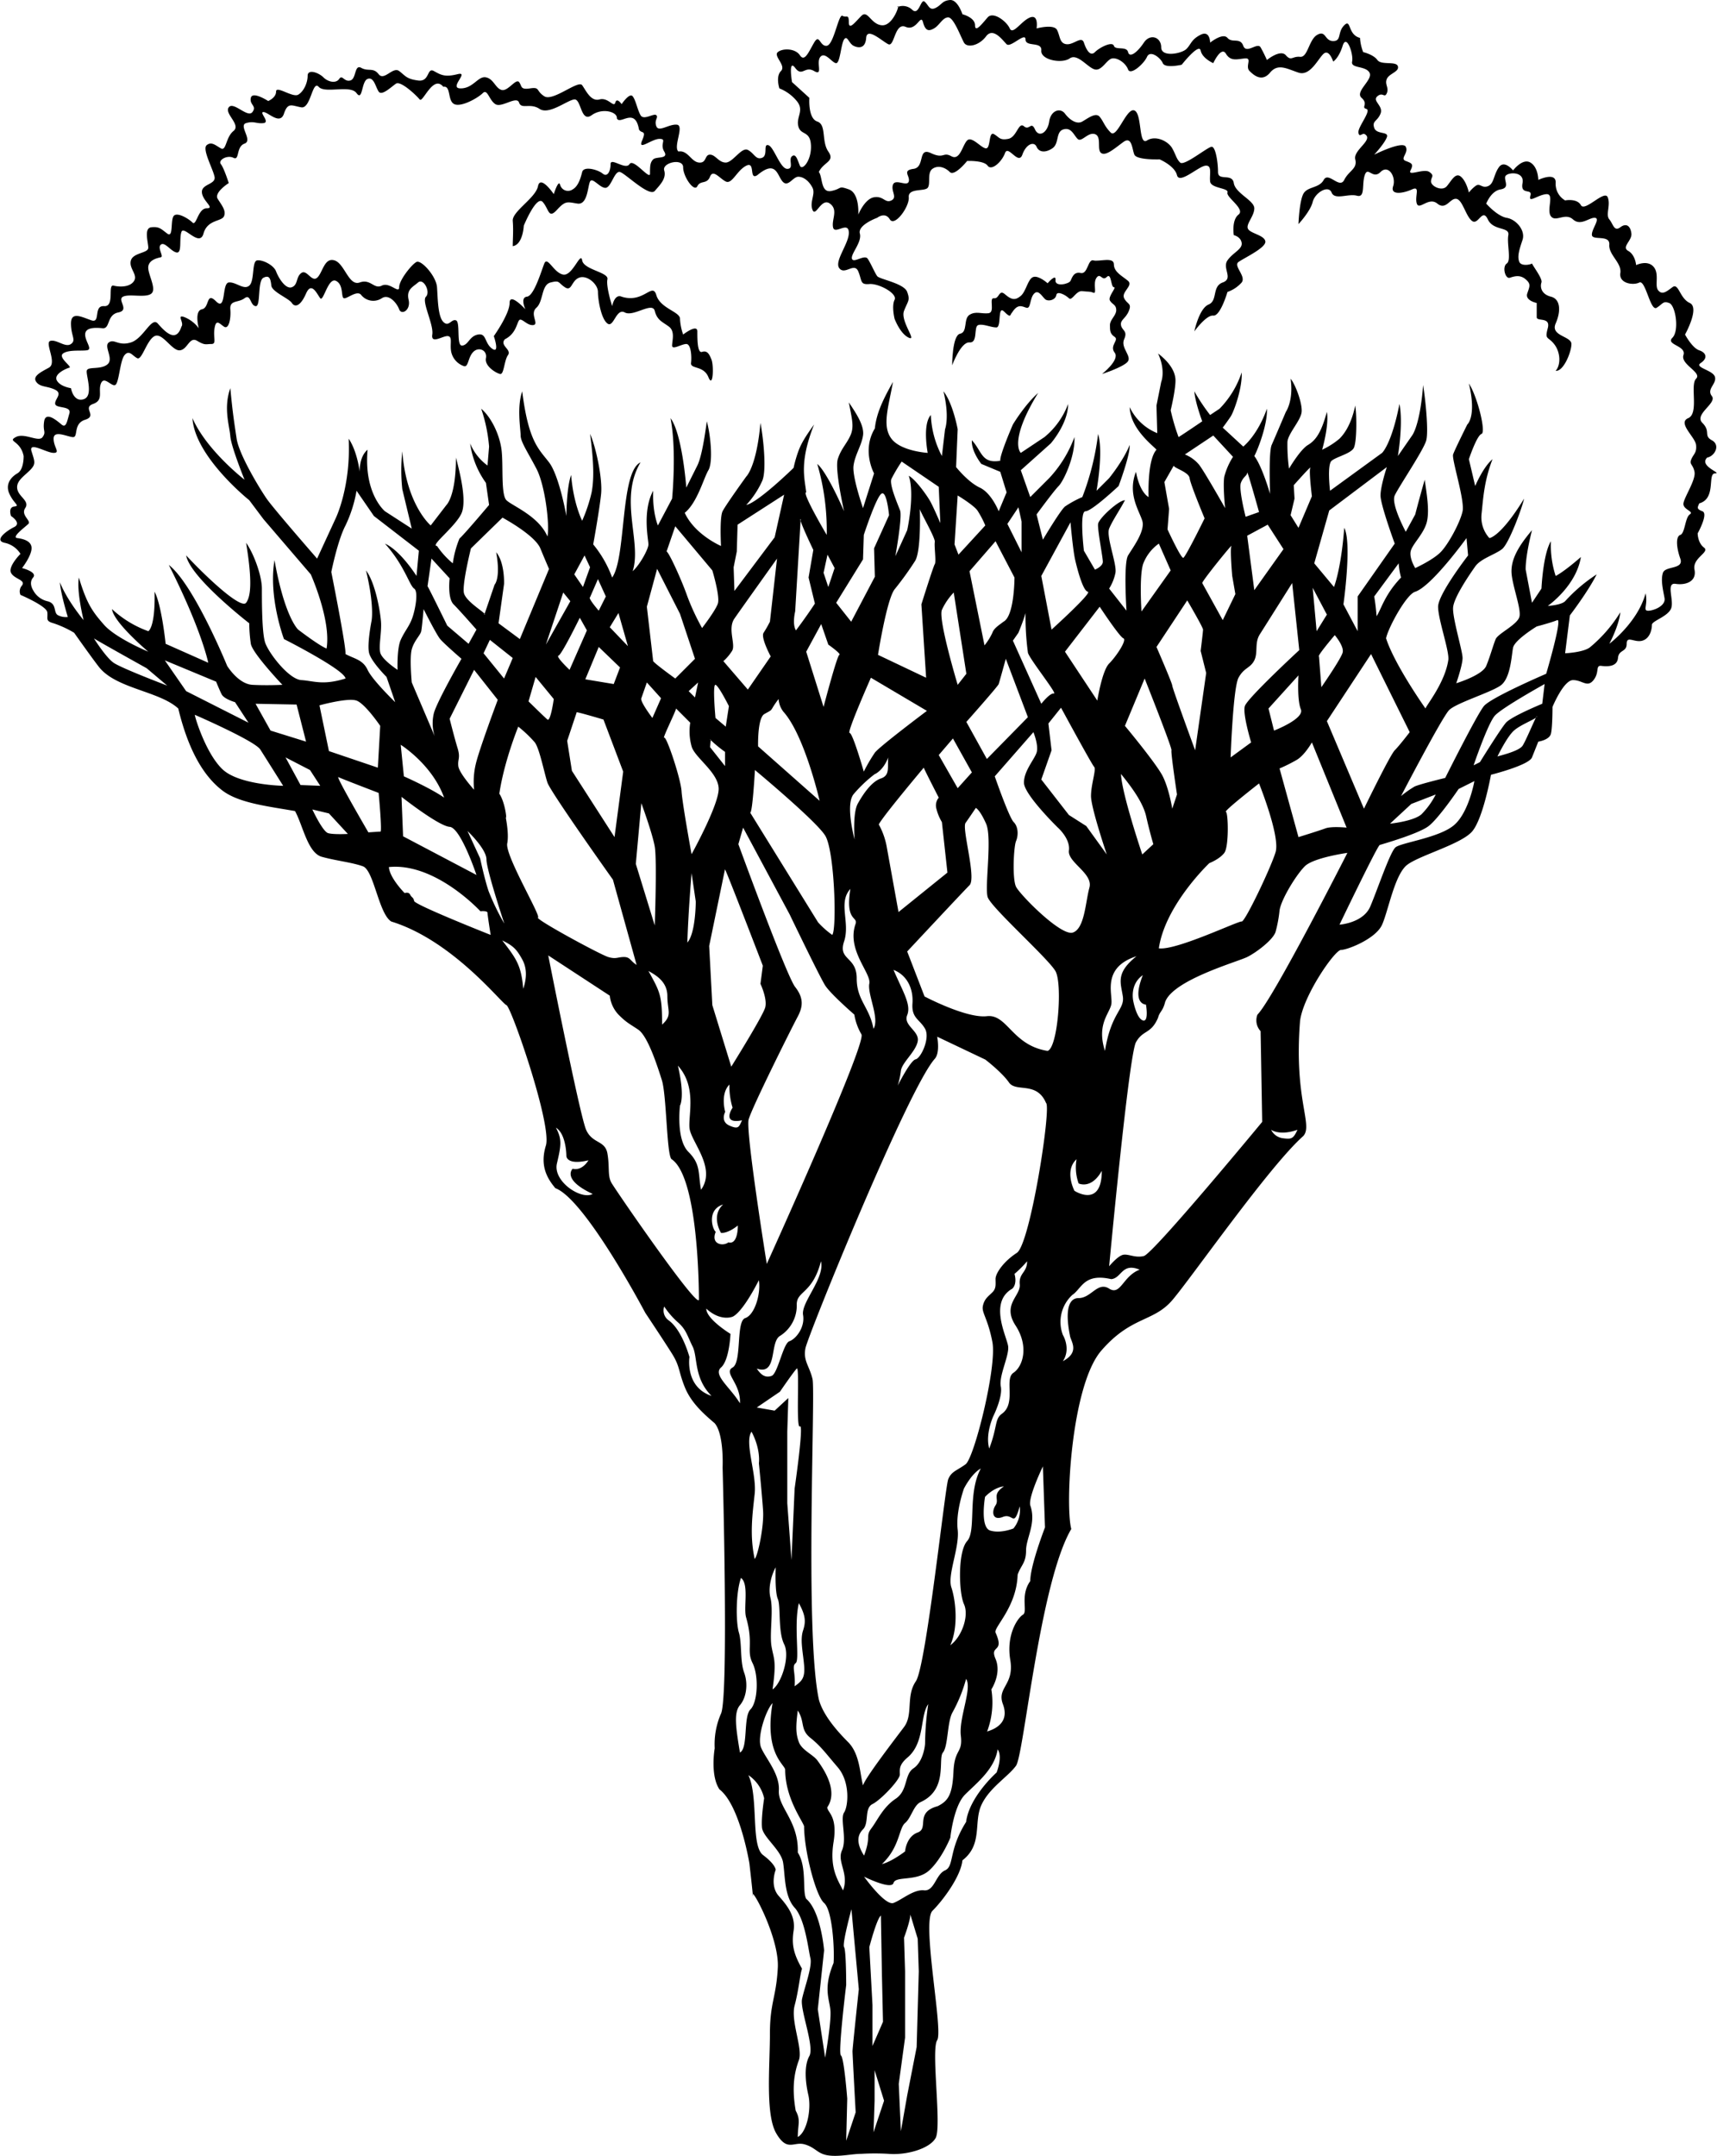 <?xml version="1.0"?>
<svg xmlns="http://www.w3.org/2000/svg" id="Layer_1" data-name="Layer 1" viewBox="0 0 543.88 683.15" width="544" height="683"><path d="M311,79.5c-.2.2-.12.2.13.14C311.15,79.46,311.11,79.39,311,79.5Z" transform="translate(-26.63 -77.49)"/><path d="M265,678c.13.76.12.49.05-.35C265,677.67,265,677.77,265,678Z" transform="translate(-26.63 -77.49)"/><path d="M567.5,222.5c2.5-.5,4.25-4,1.5-5.5s-.25-2.75-3-5.5,4.75-6.25,3-8.5,1.5-3.75,1-6-6.75-3-4.5-4.5,1.75-3.25-.5-4-4.5-5-4.5-5,4.75-8.5,1.5-10-3.5-6.5-5.5-5-3.25,2.5-4.5,1,.5-5.25-1.5-7.5-5.5-.5-5.5-.5-.25-3.25-2.5-4.5,1.25-3.25,1-5.5-1.5-3.5-3.5-2-2.25-1-3.5-2.5.5-4.5-.5-7-7.25,4.75-8.5,2.5-5-1.5-5-1.5a6.05,6.05,0,0,1-3-5.5c.25-3.75-5.5-1-5.5-1s0-4-2.5-5.5-5.5,2.5-5.5,2.5-2.75-3.5-4.5-1-1.5,5.25-3.5,6-2.5-1.25-4,0a11.13,11.13,0,0,0-2,2s-.75-3.5-2.5-5-3,1.25-4.5,3-5,0-5-1.5,1.25-1.75-.5-3-7,1.5-6-.5.5-2.25-1.5-3,1-2.5,0-4.5-10,2.5-10,2.5,3.25-3.5,4-5.5-3.25-.75-4-3,1-2,2-4.5-2.75-4-1-5.5,2.25.75,3-1-.75-2.75,0-4.5,4-2.25,3.5-4-5.25-.25-6.5-2-4.5-2.5-4.5-2.5a14.78,14.78,0,0,1-1-4.5c-4-1-2.75-6.25-5-4s-.75,5-3.5,5-2.25-3.5-5-2-3,7.25-5.5,7S435.75,97,434,95s-6,1.5-6,1.5-1-2.25-2-4-4.5,2.25-5.5-.5-3.5-.75-5-2.5S410,91,410,91s0-4-3-2.5-3,3-4.5,4.5-8,2.75-8-.5S391,88,389,91s-4.5,5-5,3-4-.5-4.5-2-4.5.5-6,2-2.75-.75-3.5-3-3.25.75-5.5.5-2-2.5-3-4.5-6.5-.5-6.5-.5.75-4.5-2-3.5-5.5,5.75-6.5,3.5-5.25-5.5-7-3.5-4,5-4,2.5-4-3.5-4-3.5-1.5-4.75-4-4.5S325,79,323,80s-2.25-1-3.5-2-1.75,4.75-4,2.5a4.31,4.31,0,0,0-4.37-.86c-.08,1-2.15,6.07-5.13,5.86-3.5-.25-4.5-5-6.5-3s-4,4.75-4,2-.75-1.25-2-2-2.75,9.25-5,9.5-2.25-4-4-1-3,6.25-4.5,4-5.5-2.25-7-1,2.75,4.25,1,6-.5,5.5-.5,5.5a13.57,13.57,0,0,1,5.5,4c2.5,3-.25,5,.5,8s3.75,1.25,4,6-2.75,8.25-3.5,6.5-1.25-4-2.5-3,.75,4-1.5,4-4.25-7-6-7.5,0,3.25-2,4-2.5-1.5-4.5-2.5-4.75,4-7,4-3.25-2.5-5-2.5-1,2.75-3.5,2.5-3.5-4-6.5-3.5c-1.75-1.5,2-8.25-.5-8.5s-5.75,2.5-6.5.5.75-2.75,0-3.5-4,1.75-5,0-1.5-4.75-2.5-6-3.5,2.5-3.5,2.5-1.5-2.25-2-.5-2.25-1.75-5-1-4.25-2.75-5.5-4.5-9.25,5.25-12,3.5-1.25-3-4.5-2.5-2.5-.75-3.5-2-3.5,3-5.5,2.5-2.5-3.5-5-4-4,3.5-8,3.5,3-5.5-1-4.5-5.25.25-7.5-1-1.25,3.5-5,3-4-1.5-6-3-4.75,3.25-6.5,1-3.25-.75-5.5-2-1.5,3.5-3.5,4-2.5-2-3.5-.5-3.5,1-5-.5-5-2.75-5-.5-1.25,5-3,6-7-3-7-1-2.5,3-2.5,3-5-3.25-5.5-1,2,2.5.5,4.5-6-3.5-7.5-1.5,4,5.5,1.5,7.5-2.25,6.5-4,5.5-3-2.25-4.5-1,2,7.5,2.5,10-4.25,2.25-4,5,4.25,5,1.5,5-3.25,5.75-4.5,4.5-5-3.5-6-2,0,7-2,5.5-2.5-2.25-5-2-1,4.75-1,6.5-4.75,1.5-5.5,4,2.25,4.5,1,6.5-4.5,2-6.5,1.5.5,6.75-3,6.5-1,5.5-4,4.5-6.5-3-6.5,1,1.75,5.25,0,6.5-4.5-1.5-6.5-1,2.25,7-.5,8.5-5.25,2.75-4,4.5,3.5,1.25,6,2.5-.25,3,0,4.5,5.25.5,4.5,3-1,4.75-2.5,3.5-5-4.25-5.5-1,.75,3.25-.5,5-5.75-1.5-8.5,0,1.5,1,2.5,6c0,1.5-.25,4.5-2,5.5s-4,3.25-2.5,6.5,3.5,3.75,1.5,4-1,3-1,3,3.5,2.25,1,3.5-6.5,4.25-3,5a7.81,7.81,0,0,1,5,3.5s-4,4-3,6,4.75,2.25,3.5,4a2.79,2.79,0,0,0-.5,3s8.25,3.5,8.5,5.5-.75,2.75,2,3.5a33.2,33.2,0,0,1,6.5,3s6,8.5,8,11c5.5,6.75,19,7.5,25,13,3.5,14.5,8.75,22,14,26s14.5,5,23,6.5c2.5,4.5,4,13.25,8.5,14.5s9.5,1.75,13,3,5,15,9,17.5c19.5,6,35,26,36.5,26.5s14.5,38,12.5,44.5.5,10.5,3,13.5c9.5,3.5,28.5,39.5,28.5,39.5s6,9,8.5,13,2,5.5,4,10.5,6,8.5,9.5,11.5c3,3.5,2.5,14,2.5,14s2,72.5-.5,78a24.25,24.25,0,0,0-2,11s-1.5,8.5,1.5,13c6.5,5,9.5,23.5,9.5,23.5s.83,7.22,1.05,9.65c.78-.14,8.41,14.58,7.95,23.35-.5,9.5-2.5,11-2.5,21s-1.5,25.5,2,31.5,5.5,2.5,9,3.5,4,3,7.5,3.5,7.5-.5,10.5-.5a72.82,72.82,0,0,1,8.5,0c5.5.5,13-1.5,15-5s-1.5-28,.5-31-5-37.5-1.5-41,9-11,9.5-16c6.5-5,3.5-12,6-17.5s8.5-9,11-12.5,7.5-58,17.5-75c-2-7.5,0-45.5,9.5-56.5s16.5-9,22.5-16,30.75-42.5,41.5-52c3.25-3.5-3-11.5-1-36.5,1-8,11-22.5,13-22.5s11-3.5,13-8,4-16,8-19,17-6.5,20.5-10.5,6-18,6-18,12-3,13-5.5l2-5s3.5-.5,4-2.5.5-8.5.5-8.5S522,293,525,293s4.5,2.5,6.5,0,.5-4.75,2.5-4.5,5,.25,5.25-2.5,2.75-1.75,2.75-4.5,2.5-.25,5-1,3-3.75,3-5,4.75-2.5,6-5-1.75-8.5,1.5-8,6.75-.75,6-4.5,5-5.5,3-7-2-4.5-2-4.5,3.5-6.25,1.5-7-1.5-1.25-1-2.5c5.5-1.5,2.5-9.5,5-9.5S564.75,225.25,567.5,222.5Zm-505,65c-2.42-1.7-6-7.36-6.23-7.72,0,0-.05,0,0,0l0,0c.82.61,16.73,9.47,16.73,9.47l6.5,5.5S65,289.25,62.5,287.5Zm16.25-.75L95,293.5s1,2.5,1.75,4S101,300,101,300l4.25,6.5-19.75-10ZM97,321.25c-5.25-5-8.75-16.5-8.75-17.25,0,0,19,8.25,20.75,11s7.25,11.5,7.25,11.5S102.25,326.25,97,321.25Zm10.5-20.75,13,.25,3,11.75L112.25,309Zm9.5,17,7.75,4,3.25,5-6.25-.25Zm14.5-58.75s2-10,4.5-14.75a41.81,41.81,0,0,0,3.5-11l5.5,8,14.25,11-.75,8s-5-8-10-10.25c6.25,7,7.75,13.25,9.25,14.25s.25,7.25-.75,9.75-2.25,3.75-3.5,6.5-1,9.5-1,9.5-5-3.25-5.5-5.5.5-6.5.25-9.75-1.75-12.25-4.75-16.25c2.75,11.5,1.75,16,1.75,16s-1.5,7.5-.75,10.25S149,292,149,292l2.75,8s-7.25-7-8.75-10.25-4.25-3.5-7-5C136.25,282.5,131.5,258.75,131.5,258.75ZM170.25,269c2,2,7.25,8,7.25,8l-2.5,4.5-6.75-5.75S162.5,264,162,263.25l1.25-8.75,5.75,6.25S168.25,267,170.25,269Zm47.5,36.5L224,322l-2.75,20.75-13.5-21-1.5-9.5,3-9C208.5,302.75,217.75,305.5,217.75,305.5ZM223,289l-2,5.25-9-1.5,4.25-10.25Zm-3.25-12.75,2.75-4.5,3,10.5Zm-3.5-5.25s-3.5-4-2.75-4.25L216,261l2.5,5.5Zm-5-7.5-2.75-4,3.25-6,1.75,3.75Zm-1,9.75,2.25,4-5.5,12.5s-4.5-4.25-3.5-4.5S210.25,273.25,210.25,273.25Zm-10.75,8.5,5.5-16.5,2.25,2.75ZM202,299s-1,7.25-2,6.5c-.63-.47-6-5.75-6-5.75l2.25-7.75Zm-10.75-19-6.75-5,1.75-12.5s.25-6.75-2.5-10c1.5,8.25-.5,10.25-.5,10.25L180.09,272c.14.17.14.27-.09.27l.09-.27c-.75-.94-6.17-4.19-6.59-6.73-.5-3,2.25-14,2.25-14l10-9.75s10.25,5.5,12,9.75,2.75,6.5,2.75,6.5ZM169,339.5c3.5.25,8.5,15.25,8.5,15.25L154.25,342.5l-.5-12.5S165.5,339.25,169,339.5Zm-15.5-26s10,6.25,13.75,16.75c-4.25-3-12.75-6.75-12.75-6.75Zm21.17,27.33s6,5.67,6,9,5.66,20.34,5.66,20.34a76.17,76.17,0,0,1-5-10.34c-1.33-4-2.66-10.33-2.66-10.33Zm2.58-21.08a24.63,24.63,0,0,0-.5,8s-4.75-5.25-5-7.5.75-2.5-.25-5.75-2.5-9.25-2.5-9.25l7.75-15.5,7.5,9.5S178.25,315.25,177.25,319.75Zm2.5-35.25,2-4.25L189,286l-2.75,6.5ZM166,280c1.25,1.5,6.75,6.25,6.75,6.25S165,299.75,164,303.5a13.54,13.54,0,0,0,.25,7.25l-7.25-17s-.75-7.75,0-10.5,2.75-4.5,3-5.75.75-7,.75-7S164.75,278.5,166,280Zm-26.5,19.5c2.75,1,7.5,8,7.5,8l-.75,13.25-15.5-5.25-3-14.5S136.75,298.5,139.5,299.5Zm-9,42c-1.75-.5-5-7.5-5-7.5l5.25,1.25,6,6.5S132.25,342,130.5,341.5ZM147,341l-3.75.25s-10.5-18-9.5-17.5,12.75,5,12.75,5S147.75,342,147,341Zm10.75,22c-.25-1.25-.75-1-1.25-2s-1.75-.5-1.75-.5-4.75-4.75-5-8.25c14.75-1.5,29,14,29,14s2.25-.25,2.25.5,1,7,1,7S158,364.25,157.75,363Zm34.58,27.83c-.66-7.33-2-9.33-6.66-15.33,3.66,1.75,4.66,3,6.33,6S193.33,387.83,192.33,390.83ZM197,368.25c1-.5-10.5-19.75-9.75-23.5s-1-10.5-.5-8.5,0-4.25-2-7.25c1.5-10.25,6-21.25,6-21.25a39.68,39.68,0,0,1,5.25,5c1.5,2,3,9.75,4,12.75s20.75,30.75,20.75,30.75l7.5,27c-2-1.25-2-2.5-4-2.5s-2.5.75-5,0S196,368.75,197,368.25Zm62.25-94.75c2.25-3.25,13.5-19,13.5-19l-2.25,20a38.81,38.81,0,0,1-2,3.5c-1,1.5,2.25,7.5,2.25,7.5L263.5,296l-7.75-9a15,15,0,0,0,2.75-3.25C259.75,281.75,257,276.75,259.25,273.5Zm21-31.5,0,.6c.62,2.13,4,9.15,4,9.15l-1.5,8.75,2,8.25s-2.25,3.5-6,8.5c-1.25-2-.25-6-.25-6l1.71-28.65C280.09,242.15,280.08,241.91,280.25,242ZM289,281.75s4.25,3,3.5,3.25-5,16.5-5,16.5L282,284l4.75-8.75ZM287.5,259l1.25-5.75L291,257.5l-2,6Zm133.75-17.75s-2.25-8.75-1.5-10.75,2-2.25,2-3.25,3.75,12.5,3.75,12.5Zm7,2.5,5,7.75-9.25,13-2.25-17.25Zm-4.25,43c1.25-2.5,0-5.5,1.75-8.25S436,262.25,436,262.25l2.25,21.25s-16.5,15.25-17.25,17.75,2,11.5,2,11.5l-6.5,4.75s.75-22,2.5-25.25S422.75,289.25,424,286.75Zm12.5-55.5s5.75-6.5,5.25-5.5.5,9,.5,9l-4.25,10-2.5-4,1.25-5.25Zm32,18.5L456.75,266.5v11l-4.5-8.5s2.75-19.5.25-24.25c-1,13.25-3.25,18.75-3.25,18.75L443,256l4.75-16.75L466,225.5s-2,6-2,9S468.5,249.75,468.5,249.75Zm17,36.75c-1,7.25-7,14.5-7.25,15.5,0,0-9.75-13.75-12.5-22.25.75-3.5,6.5-14,9.25-14.75,5.25-1.75,16.25-17,16.25-17l.5,5.5s-9.5,12.25-9.5,16.25S485.75,283.5,485.5,286.5Zm-26.75,47.25L447,306l14-21.25,12.25,24.75s-3.25,4.25-4.75,5.75S458.75,333.75,458.75,333.75Zm15-1.5,7.75-3a25,25,0,0,1-4.5,6.25c-2.5,2.25-10,3-10,3Zm-28.5-37-.75-9.75c-.75,0,5-6.75,5-6.75s3,3.5,2.5,5.5S445.25,295.25,445.25,295.25Zm17.5-22.5c-.25-3.5-.75-6.25-.75-6.25l7.75-10.5a23,23,0,0,0,.75,4.5C465.25,266,464.25,270.5,462.75,272.75Zm-15.75-.5-3.25,5.25-1.25-13.75Zm6.25,67.5s-4.75-.5-6.75.25-8.5,2.75-8.5,2.75L432,321a49.34,49.34,0,0,0,5.5-2.75c2.5-1.5,4.75-5.5,4.75-5.5Zm-44.5-49-3.5,24.5S398,295.5,398,294.75s-5-12.25-5-12.25l9.75-14.75s5,8.5,5,9.25-.75,6.75-.75,6.75Zm1,60.25s3.25-1.25,4.75-3.25,1.25-12.75.5-13,10.5-9,10.5-9,6.75,16.75,5.25,21.75S421,369.75,420,369.5s-20.75,9.25-26.25,8.5C395.75,364.25,409.75,351,409.75,351Zm20.5-42-1.75-7,9.5-10.5s-.5,7.75.75,10.75S430.25,309,430.25,309ZM414,274l-6.5-11.75c0-.75,9.75-12.75,9.25-11.75s.25,9.5.25,9.5l1,5.75Zm.5-45.5c-.5,2.75.25,10,.25,10s-6.5-11.5-8.25-13.75a11.29,11.29,0,0,0-4.5-3.25l9-6,6.25,6.75A21.93,21.93,0,0,0,414.5,228.5Zm-11,.5c.25,2,4.75,12.75,4.75,12.75s-6,12.25-6.75,12.5-5-9-5-9l.5-6.5-1.5-8.5,3-5.25C398.25,225.75,403.25,227,403.5,229Zm-6,29.25-9.25,13s-.75-11,.5-15a13.83,13.83,0,0,1,5-6.5Zm-8.25,34.25s8.75,22,8.5,22.75,1.75,14,1.75,14l-1.5,4.5s-1-6.25-3-10.25-12-16-12-16Zm.5,43.75c1,4.5,2.25,8.75,2.25,8.75l-3.5,3.25s-6.5-19.25-6.75-25.5C385,326.75,388.75,331.75,389.75,336.25Zm-7.42,56.92c.67,4.33-3.66,5-5.66,17.33-2.67-8.33,1.33-11.67,2-14.67s-3.34-11.66,8-15.33C380,385.83,381.67,388.83,382.33,393.17ZM347.75,338c-1.5-1.5-6-14.5-6-14.5l12.25-14s1.75,4.25,1,6.5-4,5.75-4,9.5,10.75,14.25,10.75,14.25,4,3.5,3.5,7.25,7.75,7.25,6.5,11.75-1.5,13-5.25,14.25-16.75-12-18-14.5-.75-12.75,0-14.5S349.25,339.5,347.75,338Zm-8.5-20-6.5-11.75s10-11.25,10.25-12,2.25-8,2.25-8l7,18.5Zm28.42,126.83a15.09,15.09,0,0,0,.66,7.67s4,2,7.34-4c0,12-8.67,6.33-8.67,6.33S363.67,448.5,367.67,444.83Zm3.08-105.58-5.5-3.5L356.5,324.5l3.25-9.25-1-8.5,4-5s9.75,18,10.5,18.75-1,5.5-1,9.25,5,18.5,5,18.5Zm17.92,47.25c-3.67,9.33,1,9.33,1,9.33s1,5.67-1,5-3-6-3-6S384.33,389.5,388.67,386.5ZM378,287.75c-2.25,2.25-3.75,11.75-3.75,11.75L364,284l11-14.25s6.25,9.5,7.5,10S380.25,285.5,378,287.75ZM359.75,277l-3.25-17,9.25-17s.75,8.75,1.5,12,2.5,9.75,4,10S359.75,277,359.75,277Zm.75,20.25c-1.25-.25-4,3.25-4,3.25l-9-20,1.75-2.5s1.75-4.25,2.25-6.25a86.88,86.88,0,0,0,.75,12.5C352.5,286,361.75,297.5,360.5,297.25ZM350.25,252.5l-4.5-9,3.5-5.25,1,4.5Zm-2.25,8s0,12.25-3.5,14c-1.25,1-3,2-3.5,3.5a18.88,18.88,0,0,1-2.5,4l-4.75-23.5L342,249Zm-17.75-7.25L329,250l1-15.5s5,3,6.25,4.75a30.13,30.13,0,0,1,2.5,4.75Zm2.5,37.75L330,294.5s-6.25-20.75-5-23.75a19.74,19.74,0,0,1,3.75-5.5Zm-4.25,20.5,6,10.75-4.5,5-6-10.5Zm-8.83,92c1.66,3-1.34,9.33-3,9.67S311,421.5,311,421.5a26.53,26.53,0,0,0,1-4.67c.33-2.66,4.67-6,5.33-9.33s-4.66-5-3.33-8.33-1.33-7.34-4.33-14.34c4.33,1.67,6.33,6,6,10.67S318,400.5,319.67,403.5Zm-8.42-37-3.75-20.75a23,23,0,0,0-2.5-7c1-2.25,14.25-18,14.25-18,.25.75,4.75,9.5,4.75,9.5a3.85,3.85,0,0,0-.75,3.5A15.5,15.5,0,0,0,325,338l1.75,16ZM281.33,605.17c.34,4-.66,5-3,6.66.34-4.33-1-6.33.34-7.33s-.67-12,1-19c2,3.67,2.33,5.67,1.33,8.67S281,601.17,281.33,605.17ZM272,524.5l-5.67-1,7.34-5s4.33-6.33,5.33-7.33-.33,19.33,1,18.33-1.67,19.67-1.67,19.67l-1,22.66-1.33-18V531.17l.33-10.67Zm-1,74.67c-.67-4,.67-11.34-.33-15.34s1-8.66,1.66-9.66c0,0-.33,7.66.67,10s0,10.33,2,14.33-1,12.67-3.67,14.33C272.67,603.5,271.67,603.17,271,599.17Zm-6.33-68c3,5.66,2.33,10,2.33,10s1,10,1.33,15-1.66,14.33-2.66,15.33c-1.67-7.67-.67-14.33,0-20.67S262.33,534.5,264.67,531.17Zm16.33-37c.67,4-2.33,7.66-4.33,8.33s-3.67,10.33-5.67,11-3.33-.33-4.67-2.33c6.67,2.33,4-8.34,7.34-10.34a11.34,11.34,0,0,0,5.33-10c0-4.33,5-3.33,7.67-13.66C288,482.5,280.33,490.17,281,494.17ZM269.5,478s-6.75-42-5.75-45.75,13.75-29.25,15.5-32.5,2-6-.75-9.5-18-45.25-18-45.25l1.5-5.25,14.75,27.5s9.5,19.75,11.25,22.5,9.25,9.25,9.25,9.25a18.09,18.09,0,0,0,2.25,6.25C301.25,408,269.5,478,269.5,478Zm-13.83-18.83c-4,3.66-.67,9-.67,9s2,.33,5.33-2.34c0,2.67-.66,6-3,5.34-1.66,1.33-5.66.66-4-3.34C252.33,467.17,250.33,460.83,255.67,459.17Zm2-25c-3-1.34-1.34-4.34-1.34-4.34s-1.66-5.66,1.34-8.66a22.8,22.8,0,0,0,1,7.33s-3.67,5.33,3,4C260.67,434.5,260.67,435.5,257.67,434.17Zm.58-18.67-6-19.5-1-18.75,5-24.25c0-.75,12,30.5,12,30.5l-.75,5.75s2.25,4.75,1.5,7.5S258.25,415.5,258.25,415.5Zm-16.92-.33c6,6.66,3.34,15.33,3.67,19.66s8.67,12.67,3.67,19.67c-1-5.33,0-8-4-12S242,427.83,242,427.83,243.67,425.17,241.33,415.17Zm3-39c.34-10.34,1.34-22,1.34-22l1.33,9S247,373.17,244.33,376.17Zm1.34-28s-2.92-15.92-3.17-19.92-4.75-17.5-5.5-17,3.75-8.5,3.75-9.25l4.5,4.5a17.57,17.57,0,0,0,.5,7.75c1.25,3.5,8.25,8,8.5,13S245.67,348.17,245.67,348.17Zm-9.34,54c0-9.34-.66-10.34-4.33-17,2.33,1.33,6,3.33,6,8S239.67,399.17,236.33,402.17Zm8.42-105.67,3-2.75-1,4.75Zm7,15.25,0,.27a39.59,39.59,0,0,0,4.53,3.73v4.5l-4.75-6,.22-2.23C251.61,311.85,251.59,311.75,251.75,311.75ZM264.25,335c.75,0,1.5-13.5,1.5-13.5S285,337.5,288,342.25s3.75,29.75,2.25,31.5a27.43,27.43,0,0,1-4.5-4ZM298,387.5c0-7-6-5.67-4-11.67s-2-12.33,2-16.66c-1.67,10.33,2.33,8.66,1.67,11-3,8.33,5,15.66,4.33,19s3.33,11,1.33,14.33C302,396.5,298,394.5,298,387.5Zm4.5-95.25,17.75,10.5s-15,11.25-16.5,13.25a51.91,51.91,0,0,0-3.5,6s-3.5-12.25-4.5-12.25S302.5,292.25,302.5,292.25Zm-4.17,39.92c-1.66,3-1,11.33-1,11.33s-3-11-.33-14.33a42.91,42.91,0,0,1,6.67-6.34s2.66-1,4.33-5.33c-.33,3,.67,5.67-2.33,6.67S300,329.17,298.33,332.17Zm22.92-95.92c-1-1.75-4.5-6.75-6.75-8,2,6-.5,17.25-.5,17.25l-3.75,8.25s2.25-12.5,1.5-14.5-3.5-8.25-2.75-10a52.94,52.94,0,0,1,3.25-5.5l11.75,8,.5,11.5S322.25,238,321.25,236.25Zm-11.25,28a101.39,101.39,0,0,0,6.5-9c2-3.25,1.5-16.5,1.5-16.5,0,.75,5,9.25,4.75,10.5s.5,6.25,0,7S318.5,269,318.5,269l1.5,23.25L304.75,285S307.5,267.5,310,264.25Zm-6.5-13,.25,9-7.5,14.25-4.75-6,8.5-13.75.25-7.75s3.75-11.5,5.5-13,2.5,6.75,2.5,6.75Zm-17.25,80L266.75,314s-.25-9,2-10.25,2-1,2.75-2.25a26.47,26.47,0,0,1,1.75-2.5,7.31,7.31,0,0,0,1.5,4C281.5,310.5,286.25,331.25,286.25,331.25ZM272,247.75l-12.75,17-.25-7.5,1-5,.25-8.5,14.75-9.5Zm-14.5,53.5-1,6.5L253.25,305s-1-10.75,0-10.5S257.5,301.25,257.5,301.25Zm-3.5-32.5c-.75,2.25-5,7.75-5,7.75a72.68,72.68,0,0,1-4.75-10.25c-1.75-5-5.75-13.75-6.5-14l2.75-8,11.75,14S254.75,266.5,254,268.75ZM242,272l4.75,14.25-6.25,6.25s-6.25-4.5-7-5.5l-2-17.25,3.25-12Zm-6,26.75L233.25,305s-4-5.25-3.5-6.25l1.75-5ZM229.75,332s3.5,9.5,4.25,13.75,0,25,0,25l-6-19.5ZM203,446.17c1.33-5.67,1.67-7.67-.33-11.34,3.33,2,3.33,9,3.33,9s0,3,7,1.34c-2.33,3.66-5,2.66-5,2.66s-3.67,3.34,6.33,8C210.67,457.83,201.67,451.83,203,446.17Zm17.25,6.08c-1.25-2.25-.5-5-1.25-9.25s-4.75-3-6.75-7.5-12-55.25-12-55.25L219.75,393a10.43,10.43,0,0,0,2.75,6c2.5,2.5,3.25,2.75,6.25,4.75s6,11.25,7.5,16,1.5,23,3,25c8.5,5.5,8.75,40.75,8.75,44.5S221.5,454.5,220.25,452.25ZM245,507.5s-2.33-8.67-6.67-11.67A3.83,3.83,0,0,1,237,491.5a25.42,25.42,0,0,0,4.33,5c2.67,2.33,3,4.33,4.67,7.67s.33,10,6,15.66C243.5,517,245,507.5,245,507.5Zm10,3.33c2.67-2.33,3-10.66,3-10.66s-7.67-4.67-7.67-8c4.34,4,8,2.66,8,2.66s2.67,0,8.67-11.66c.67,4.33-1.33,11-4.33,12s-1,14-4,15.66,2.66,5,2.33,11.34C258,517.17,252.33,513.17,255,510.83Zm6,122c-1.33-8-2-12.66,0-15s2.67-6.66,1.33-10.33-.66-9.33-1.66-12.67-1-12.66.66-17.33c2.67,2,.67,9.67,1.67,12.67,2.33,8.33,0,10.33,2,14.33s1.67,12.33-.67,14.67S263.67,631.5,261,632.83ZM283,729c-1.67,3-1.33,8-.33,12.33s-.34,11.67-3.34,13.34c0-4,1-5.34-.66-8.34-1.34-7.66-.34-12.33,1-16S277,718,278.33,713s1.67-9.67,2.34-11.67c-2.67-4.66-3.34-7.66-2.67-12s-1.67-7.66-4.67-11-1-8.33-1-8.33,0-1.67-4-4.67S267,647,263.67,640a12,12,0,0,1,5,7.33s-1,6.34-.67,9.34,6,7,6.67,11,.33,10.66,3.66,14.33,4.34,13.33,5,16-2,9.67-2.66,13S284.67,726,283,729Zm7.67-29.48c-3.34,8-1.34,11.33-1,15s-1.67,15-1.67,15l-2.33-15.33,2-18.67s-1-12.33-5.67-16.33c-1.33-2.34.33-10-2.67-14.67.34-10-6.33-14.33-6-19.67s-4.33-10.33-5.66-13.66,1.66-12,3.66-14c-2.66,15.66,3.67,19.33,4,21,0,9,5.34,16,6,18,0,7.66,3.67,22,6.34,24.33S291,695.5,290.67,699.5Zm0-38.33c1.33-8.34-2-9.34-2-11,2.33-3.34,1.66-8.34-3-14.67-1.34-2-5-3.33-6-6s-1-5-.34-10c2.34,3.67.67,6,4,8.67s4.67,4.66,8.67,9.33,3.33,12.33,2,14.33,1,8.34-.67,12,2.34,7.34.34,12.67C292,673.17,289.33,669.5,290.67,661.17Zm7,85.66-3,9L295,742.5s-1-13-2-13.67,1.67-22.33,1.67-22.33,0-11-.67-12,2.33-12,2.33-12l2.34,25.33s-2,18.67-2,19.67S297.67,746.83,297.67,746.83ZM300,657.17c2-2,.33-6.67,3-8s8.67-7.67,8.67-9.34-.34-3,2.33-5.33c5.67-4.67,4-13.33,6.67-17a89.51,89.51,0,0,0-1,12.33c0,1-.67,6-3.67,8s-1.67,7-5.67,9.67-5.66,6.67-7.66,9.33,0,2.34-2.34,8.67C298,661.83,298,659.17,300,657.17Zm28-76.67c-1.33-4,2.67-12.67,2-18.33s2-13,2-13,2.33-4.67,5.33-6.34c-4.33,8-1.33,19.67-4.33,23s-2.67,16.34-1,20-.67,10.34-4.33,13C330.33,592.83,329.33,584.5,328,580.5Zm.33,39.67a47.89,47.89,0,0,0,4.34-10.67c2,3-2.34,12.33-1.67,18s-2,4-2.33,11.33-1.67,9.34-5,11c-7.34,2-2.67,7-6.34,8.34s-4,6-4,6-4.33,3.33-7.33,4c5.67-5.34,5.33-11.34,7.33-13s2.67-5.67,5-6.67c8.67-4,5.34-13.67,7-15.67S326.67,623.17,328.33,620.17ZM302,694.5s2.33-9,3.67-10l.33,19,.33,14.67L303,725.83v-13Zm1.33,58.67.34-10V733.5l3,9.67Zm13.67-27-3,15.33-2,11.33-.67-15,2-14.66v-21L313,691.5s2-5.33,2-7.33l2.33,7.66.34,10.34Zm25.33-87s-8.66,7.66-9.66,15.66c-5.67,9-3.67,14-6.67,15.34s-3.33,6.66-6.67,6.33-7,3-9.66,4-9.34-8.33-9.34-8.33,8.67,4.33,9.34,2,7.33-.34,11.33-4,6.67-10.34,6.67-10.34,1-10,4.66-13.66,9.34-8,10.34-14.34C344.33,634.17,342.33,639.17,342.33,639.17Zm1.34-122.34c-.67-3.33,2.66-9.66,2.33-12.66s-6.33-14,1.33-18.34c1.67-1.66.67-4.66.67-4.66a35.78,35.78,0,0,0,4-4c0,3.66-2.67,3.66-2.33,7.33s-5.67,6.33-1.34,13,2.34,13-.66,15,1,9.67-3.67,13c-2.33,1.67-1.33,4-4,11-1.33-4.67,1.33-10.33,1.33-10.33S344.33,520.17,343.67,516.83Zm1,31.67c-4,2.67-1.34,4-2.67,6s-1,5,2.33,3.67,3.34,3.66,5.34-3.34a9.17,9.17,0,0,1-2,7s-4,1.67-7.34.67-1.66-10.67-1.66-10.67S341.33,548.83,344.67,548.5Zm8.33,30c-3.33,4.67-.67,9.67-2.33,10.67s-5.34,6.33-4,14.33-4.34,8.67-2.34,14-1.66,7.67-5,8.67a26.11,26.11,0,0,0,1.34-13.34s3.33-5,1.33-9.66,3-1.67,0-8.34c-.67-1.66,6.67-8,7-18.33,1-3,2.67-3.67,2.67-7.67S355,560.17,353,554.5c-.67-2.67,4-12.33,4-12.33l.67,19.33S353,573.5,353,578.5Zm-4.25-104c-4.25,2.75-6.75,6.5-6.75,8.25s.25,3-1,4.25-2.5,2-3,4.25,1.5,3.75,3,11.5-5.75,36.75-8.5,38.75-4.5,2.25-5.5,4.75-7,59.25-10.25,64-.75,10.5-3.75,14.5-12.25,16-13,18.5c-1-3.75-1-10-4.75-13.75s-8-8.75-9.25-13.5c-4.5-21.25-1-97.25-2-101.5s-3-5.75-2.25-9.75,32.5-82.25,41-91.75c1.75-2,.75-7,.75-7l15.25,7.25s5.25,4,7.5,7.25S355,420,358,427C359.75,428.25,353,471.75,348.75,474.5Zm9.75-64c-11.25-1.75-12.75-11.75-19.25-11s-19.75-6.25-19.75-6.25L314,379s17.5-18.75,19.75-21-2.5-18-1.25-19.75,3.25-4.75,3.25-4.75,1.25.5,3.25,5-.5,20,.5,23.25,19.25,19.5,21.5,23.5S361.75,409.5,358.5,410.5ZM378,485.83c-3.67-2.33-5.67,3-9.67,3s-4,6-2.66,12.34c.66,2,2.66,5-2.34,7.66,2.67-4,0-8.33,0-8.33a11.64,11.64,0,0,1,3-12.67c3-2,3.67-7,12.34-5,3.33-.33,3.33-5.33,9-3C382.33,481.83,381.67,488.17,378,485.83Zm55-47.66a4.82,4.82,0,0,1-3.67-2.67s2.67,2,8.34,0C436.33,438.5,435.67,438.5,433,438.17ZM425,399a5,5,0,0,0,1,5.25l.5,28.75S392,474.75,389,475.5s-5.25-1-7-.25-4,3.5-4,3.5,6.25-67,8.5-71,4.75-2.5,7-7.75c.5-2,1.5-2,2.25-5,2.5-7,23-12.75,26-14.25s8.25-5.5,9-8A41.85,41.85,0,0,0,432,366c.5-3.5,5.25-11.25,8-14s13.5-4.25,13.5-4.25S430,394,425,399Zm62.25-60c-4.75,4-16.75,5.5-18.5,7s-5.75,13.5-8,18.75S451,370.5,451,370.5s12-25,12.75-25.25,12.25-3.5,15.5-6,9.5-11.75,9.5-11.75l5-2.5S492,335,487.25,339Zm26-34.11c-.83,1.61-3.18,7.23-4.2,8.86-1.13,1.81-7.33,3.2-8,3.45l0,.05c-.07,0-.05,0,0-.05.23-.47,3.07-6.28,5.23-8.2,1.92-1.71,5.85-3.24,7-4.11.19-.37.3-.53.3-.39S513.39,304.74,513.2,304.89Zm2-4.39s-9.75,4-11.5,6S495.5,319,495.5,319l-2,1s4.5-13.25,6.75-15.75,15.75-10,15.75-10Zm1.25-9.5s-17.5,7.5-19.75,10.25S484.5,324,484.5,324s-8.25,2-9.75,2.75a33.76,33.76,0,0,0-4.25,3s13-25,15.25-27.25,13-5.5,16.25-7.75,3.5-9.5,4-12,7.5-6.75,7.5-6.75,4.75-1.25,6.5-2S516.5,291,516.5,291Zm45-81c-3.5,1.5,2.25,6,2.5,8.5s-.75,2.75-1.5,4.5.5,1.5,1,4-3.25,8-3.5,10,3.5,2.5,2,3.5-1.5,6-3,6.5-1.25,4,0,7.5-4.75,2.25-5.5,4.5,0,5.25.5,8-4.25,4.25-5.5,4,.25-2-.5-5.5c-2.5,9.25-11.5,16-11.5,16s3-5.5,3.5-10a45,45,0,0,1-9.5,11c-2,1.75-8,2-8,2l1.5-12s5.75-7.5,8.5-13a50.74,50.74,0,0,0-10,8.5c-1.25,1.25-5.5,1.5-5.5,1.5s9-6.25,10.5-15.5c-5.75,5-8,6-8,6a31.39,31.39,0,0,1-1.5-11c-2.5,4-3,15-3,15l-3,4.5L510,258s-.25-3.5,2-12.5c-4.25,5-6.5,9-6.5,13s3.25,12,2.5,14.5-6.75,5.25-7.5,7-1.75,5.5-3,8.5S488,294,488,294s2-5.75,2-8-3.25-12.75-3-16,5.25-10.5,7-13,6.25-3.75,8.5-5.5,6.5-13.5,7-16c-7.5,12.25-11,12.5-11,12.5a9.79,9.79,0,0,1-2.5-7.5c.5-4.5.75-10.5,3.5-17.5-3,2.5-5.5,8.5-5.5,8.5l-2-8.5s2.5-7.5,4-8-1.25-11.75-4-16c2.5,10.5-.5,13-.5,13s-4,8-4.5,9.5,3.75,14.5,3,18-4.5,10.5-7,13-8,5-8,5-1.75-2.75-1.5-5,3.75-5.25,5-9,0-10.25-.5-14c-2,7-3,11-3,11l-3,5.5s-4.75-8.75-3.5-11.5,9.25-14.5,10-17.5-.25-12.75-1-17.5c-1,13-3.5,16-3.5,16l-4.5,6.5s1.75-10.25.5-16.5c-2.5,12.75-5.5,15.5-5.5,15.5L448,233s-1-8.25.5-9.5,6-2.25,7-4,1-10.25.5-13.5c-1.25,5.75-3.25,8.75-5,10.5a24.47,24.47,0,0,1-5.5,3.5s2.25-7.75,1.5-12c-1.75,6.5-3.5,9-6,10.5s-6,7.5-6,7.5a55.48,55.48,0,0,1-.5-8.5c.25-2.75,4.25-6.75,4.5-9.5s-2-8.75-3.5-10.5c1,7-1.5,10.5-1.5,10.5s-3.5,8.25-4.5,10.5S429,234,429,234s-2.5-8.75-5-12c1-1.75,4.25-10,4-15-3,8.5-7.5,12-7.5,12l-6.5-6s1.5-2,2.5-3.5,3.75-9,3.5-14a30,30,0,0,1-7,11.5l-3,2a62,62,0,0,1-5-7.5c.25,3.5,2.5,9.5,2.5,9.5s-5.5,3.75-7.5,5a65,65,0,0,1-2.5-8.5s1.75-7.25,1.5-10-2.25-5.5-5.5-8c2.5,5.5,1,9,1,9L393,206l.25,8.75a16.46,16.46,0,0,1-8.75-8.25c.25,7,7.5,12.25,8.5,13.5-3,3.25-2.5,15-2.5,15s-2.75-1.25-4-8c-2.75,7,1,12.25,2,15.5s-3,8.5-4.5,11-.5,17.5-.5,17.5l-5.5-7a15,15,0,0,0,2-5c.5-2.75-3-11.5-2-14s3.75-6.5,5-9c-2,0-8.25,5.75-8.5,7.5s1.5,10.5,1.5,12-2.5,2.5-2.5,2.5l-3.5-6s-1.5-12.5.5-12.5,10.5-8,10.5-8,3.75-10,3.5-13c-2,5-6.5,10.5-6.5,10.5l-4,4s2.25-12.25.5-18a83.36,83.36,0,0,1-5,20,32.78,32.78,0,0,0-5.5,3c-1.5,1.25-7,10.5-7,10.5l-2-8s5.5-7.5,7-9,5.25-9.25,5-15.5a38.55,38.55,0,0,1-8,13l-6,6-3-8.5,9.5-8.5s5.5-6.25,5.5-12.5a24.8,24.8,0,0,1-7.5,10.5l-7.5,5s-4-3.5,5.5-19c-4.25,3.75-8,10-8,10s-4.25,9.75-4,11.5c-6,1-5.75-3-9-6.5-.25,3.5,3,7.5,3,7.5l6,2.5,2,6.5-2.5,6s-2.25-5.75-6-7.5-7.5-6.5-7.5-6.5l.5-12s-1.5-8.25-4.5-12c2,8.25.5,12,.5,12l-1,8.5a30.32,30.32,0,0,1-3.5-13c-2.75,3-1,12-1,12s-8.5-.5-11.5-4.5-1-9.75.5-18c-3.25,5.75-5.25,10-5.75,14.75-4.25,7-.25,14.25-.25,14.25l-3.5,11s-3.5-10-3-13.5,2.5-6.25,3-9.5-2.5-7.5-4.5-10.5c1,5.25,1.75,7.75.5,10.5s-3,4.25-4,7.5,2,16.5,2,16.5-5.25-12.25-8.5-15a75.07,75.07,0,0,1,3,22.5s-8-13.5-6.5-13.5c-.5-4.5-2.25-9.5,2.5-21.5-2.5,3.5-4,5.75-5,8.5a40.53,40.53,0,0,0-1.5,5.25s-11.25,11-15,11.75a28.06,28.06,0,0,0,5-7.5c1.5-3,.5-13.25-.5-18.5-1.25,14-4.5,17-4.5,17s-6.5,9-7.5,11-.5,11-.5,11-8.25-3.5-11.5-10.5c4-3.25,6-11,7.5-13.5s.75-11-.5-15.5c-1,7.5-2,12-3,14l-3.5,7s-1.25-17-5-22c2,10.25.5,25.5.5,25.5L235,244s-1.75-4-1.5-11c-3.5,6.5-1.5,15.5-1.5,17s-2.75,6.5-5,8.5c3-9.25-4.5-22.75,2.5-34.5-6.5,3-4.5,30.25-9,36.5a35.66,35.66,0,0,0-6-10.5s2-11,2.5-16-1.75-15.25-3.5-19c1.25,9.25,1.25,14.5.5,18.5a48.83,48.83,0,0,1-3,9s-2.75-5.25-3.5-14.5c-1.5,4.25-1.5,13-1.5,13s-2.25-12.75-5.5-17-6.5-6.5-8.5-22.5c-1.75,5-.5,12-.5,14s2.25,5.25,5,10.5,4.25,17.75,3.5,21.5c-2.75-6.5-11.25-9.75-13-11.5s-1-10.5-1.5-15.5-3.25-10.75-6.5-13.5a49.52,49.52,0,0,1,2.5,12l-.5,6a16.32,16.32,0,0,1-5.5-7,27.69,27.69,0,0,0,5,12.5l1,7s-8,9.5-9.39,10.65A32.55,32.55,0,0,0,170,256a26.21,26.21,0,0,1-5-5.5c-2.5,0,6.75-6.75,8-11s-.75-12.25-2-17c0,12.25-3,15-3,15l-5,6.5s-7.75-6.5-9-23.5a55.92,55.92,0,0,0,0,12l3,12.5-8.5-5.5S141.75,234,143,220c-2.75,2.25-2.5,7-2.5,7s-.75-6.5-3.5-10.5c.75,15-4,25-4,25l-6,13s-13.75-15.75-16-19-8.75-14-9.5-19-1.25-8-2-16c-2.25,6.25-.25,12,0,15.25S104,229.5,104,229.5,92,220.25,87.5,210c.75,12.25,18,26,18,26l4.5,6,15,17.5s6.5,14.5,5,23.5c-2.5-1-9-6-9-6s-4.25-3.75-7.5-22c-2,11.75,3,25,3,25s19.25,9.75,19.5,12.5c-7.25,2.25-10,.75-14,.5s-10.5-8.75-11.5-12-1-13-1-17-2.5-11-5-14.5c2,12.25,1.5,17,0,19s-11.25-6.75-19-15c1.25,7,20,21.5,20,21.5a46.43,46.43,0,0,0,.5,6.5c.5,3,10,13,10,13s-5,.25-9.5,0-8-6-8-6S88,262.75,80,256.5c10.5,20.75,12.5,31,12.5,31l-13.5-6s-1.25-12.25-3.5-16.5c.25,11.5-2,12.5-2,12.5a33.5,33.5,0,0,1-11.5-7c.5,4.25,11.5,13.5,11.5,13.5s-10.25-4.25-14-8.5-5.5-6.75-8-15C50.75,265,53,274,53,274s-5.25-6.25-7.5-12c.25,3.75,2.5,11,2.5,11a5.53,5.53,0,0,1-3-.5c-1.75-.75-.25-3.75-3.5-4.5a6.85,6.85,0,0,1-4.5-3.5s-1.5-2.25,0-4-3.5-3-3.5-3,2.75-3.5,3-6S34,248.25,32,248s2.5-3.5,3.5-4.5-2.5-2.75-1-5-2-3.5-2.5-6,2-4,4-6,1.5-2.75.5-6,4.75.5,7,.5,0-1.75,0-4.5,4-.75,6-.5,0-4.25,4-5.5-1-3.75,2.5-5,1.5-4,2.5-6.5,3.25,1,4.5.5,1.5-7.75,3-9.5,2.5.25,4,1,3-5.75,5.5-7,5.5,4.75,8,4.5,3-4.5,5.5-3,2.75,1,4.5,1,.5-2,1-5,1.5-1.5,3-.5,2.25-2.5,2-5.5,2.5-2,4.5-3.5,1.75,2.25,3.5,2.5.5-8,2.5-9,2.25.5,2.5,2.5,5.5,4,6.5,5.5,2.75,1,4.5-3,3.5.25,4.5,1.5,2.5-6.75,5-5.5,1.5,5.25,2.5,5.5,4.25-2.75,5.5-1a4.91,4.91,0,0,0,6.5,1c2.25-1.5,4.75,1.5,5.5,3.5s3.75.25,3-3,1.25-4,3-5.5,4,3,2.5,4.5,2.5,8.75,2,12,3.5.25,5,.5.5,2.5,1,5a6.15,6.15,0,0,0,4,4.5c1.5.5,1.25-2.75,3-4.5s4.5-.5,4,2,3.25,4.75,4.5,5,1.25-4.25,2.5-6-2.75-3-1-5c3.5-1.75,3.75-5,4.5-6s2.5,1.75,4.5,1.5-1.25-3.5,1-5.5,1.5-7.25,4.5-8,2.25,0,4.5,1.5,2-2,4.5-3,6,2,6,4.5,1,8.5,3,10,2.75-5,5.5-3.5,8.75-3.5,9.5-.5,2.5,3.5,4.5,5,1,4.5,1,6,3-.5,4.5-.5,1.75,4,1.5,6,4,.75,5.5,4.5,1.75-3.5,1-5.5-1.5-3-3-2.5-1.5-4-1.5-6.5-4.5,1-4.5,1a17.67,17.67,0,0,1-1-5c0-2.25-6.25-3.25-7.5-7.5s-4,2.75-11,.5c-2.25-1-3,3-3,3s-2-6.25-1.5-8.5-7.5-3-8-6-3,5-6,4.5-5-6-6-3.5-3.25,10.25-5.5,10.5-.5,4-.5,4-5-5.5-5-2-5,10.5-5,10.5,2,5.75-.5,4-1.75-5-4.5-4.5-3,3.25-5,3.5-.5-7.5-2-8-2.25,2.25-4,.5-1.75-7.5-2-11-5-8.75-6.5-8-5.5,5.75-5.5,8-3-1.75-5.5-.5-3.5-2.25-7-1-4.75-6-8-7-3.75,4-5.5,5.5-3.25-2.75-5-1.5-1,3.75-3,4.5-4.25-3-5-5-4.25-3.75-6-3.5-.75,6.5-2.5,8-4.25-1.25-6.5-1-.75,9.25-4,6-2,2-4.5,2.5-1,6-1,6A10.65,10.65,0,0,0,85,178c-2.75-1,0,1.75-1,3-1.75,5.5-5.5,1.25-7.5-1s-4.5,4.75-8.5,6-5.25-1.25-7,0,1.75,5.25-.5,7-6.25.5-6.5,2,2.25,8-1,9-4-3.5-4-3.5-3.5-.5-4.5-2.5,3-3.75,4-4-3.75-3.25-2-4.5,5.5-.75,7.5-1-.5-2.75-.5-5,3-2.25,5.5-2,1.25-4.25,5-5-.5-4,1.5-5,7.25.5,9-1-1.25-6.25-1-8.5,3-2.75,4-3-1.25-3,0-4,3.25,2.25,5,2.5.75-4.25,1.5-6.5,5.75,5,7,.5,5.75-3.75,6.5-5.5-.75-3.5-2-5.5,3.5-5,3.5-5-1.5-4.75-2.5-6,2-3,4-2,.75-3.5,3.5-4.5-2-5.75.5-6.5,3.25.25,5.5,0-1.5-3.5,0-3.5,5.25,4.25,6.5.5,2.5-2.5,5.5-2,3.5-8.75,5.5-6.5,10-.75,12,2,1.5-3.75,3.5-4.5,2.5,2.5,3.5,4,4-1.5,5.5-2.5,6.5,3.75,7.5,5,4.25-8,7.5-4c2.5-.5,1.25,4.5,3.5,5.5s7.5-2,9-3.5,2,2.25,4,3.5,6.75-2.75,7.5-.5,3.5,0,6.5,2,8.75-2.75,11-3,2,7.5,5.5,5,8.25-1,8,1c1,2.25,5.75-3.75,7,3.5.75,1.5,2.5,0,1,3.5s3-.5,5.5-.5,0,1.5,1.5,4-2.5,1.5-3.5,2.5-1,2.25-1,4.5-5.25-5-6.5-3-6-2.25-6,0-1,4.25-2.5,3-6-2.5-6.5-.5-1.25,4.5-3,5.5a2.58,2.58,0,0,1-4-1.5c-.5-1.75-2,3-2,3s-4.25-6.25-5-2.5-8.25,8-8,11,0,5.75,0,8c3.25-.5,3.5-6.5,3.5-6.5s4-9.75,6-7.5,1.75,5.5,4.5,2.5,3.25-2.5,6.5-2,3.25-5.5,4-7,3.25,2.25,5,2,2.75-5.5,4.5-5,9.25,8,11,6,3.75-4,3-6.5,6-4,6-1,3.5,8,4.5,6,3-.5,4-3,3,.5,5,1.5,3.5-3.5,6.5-5,.75,4.75,3.5,3c6-5,6.25,0,8,2s3.25-1.5,5-1.5S283,135,284,137s-1,4.5,0,7,2.75-4,5.5-2,.5,5,1,7.5,4.75-2,5,1.5-4.75,9.25-3,11.5,4.75-2,6,1,.5,4.25,3.5,4,9,3,8,5,0,6,0,6,1.75,4.75,4.5,6-2.75-5.25-1.5-8.5,2-3.25,1-6-8.75-4-9.5-5-2-4-3-5.5-4.5,1.5-5,0,3.25-5.25,2.5-8,5.5-5,5.5-5,2.5-2,4,.5,6.25-4,6-7,5-1.75,6-3-.25-4.75,1.5-6,4-.5,5.5,1,5.5-3.5,5.5-3.5,5.25-.25,6.5,1.5,4.5-1.25,5.5-4,4.25,4,5.5.5,3.75-4.25,4.5-2.5,2.75,2,5,.5,1-5.25,3.5-6,3.25,1.75,4.5,3,3.25-2.25,5.5-1.5.5,5,2,6,4.25-1.5,7-3.5,2.75,2.25,3.5,4,8,1.5,8,1.5,4.75,2,5.5,5,6.75-2.75,9-3,1.25,2.75,1.5,5,6,2,5.5,3.5,5.75,5.25,3.5,7-1.5,6.5-1.5,6.5,2.25.5,2.5,2.5-2.75,3-4.5,5.5,2,5.75-1.5,7-1.5,5.75-4.5,7-4.5,8.5-4.5,8.5,3.75-5.25,6-5,4.5-7.5,4.5-7.5a10.66,10.66,0,0,0,4.5-3c1.5-2-2.75-5.25-1-6.5s8.75-4.5,8.5-6.5-4.75-2.5-5.5-4,2-4,2-6.5-6-4.75-6.5-8-5-.5-5-3.5-.75-8-2-8-8.75,6.25-10,5-1.25-2.25-2.5-4.5-5.25-4.25-8-2.5-1.5-8.5-4-9.5-5.5,9-7.5,7-2.25-3.5-3.5-5-3.75.5-5.5,1.5-4-.5-5.5-2.5-4.5-1-5,2.5-3.25,5.25-4.5,2.5-1.75.5-3.5-1-2.25,3.5-5,4-2.75-.5-4.5-1.5-1,4.5-2.5,4.5-4.5-4-6-2.5-2.25,6.5-5,5-2.25,1-6.5-1-1.75,4.5-5.5,5-1,2.25-1.5,4-4.25-1-5,1,1.5,4-.5,5-2.5-1.5-5.5-1-5,5.5-5,5.5.5-6.75-3-8-2-.25-5.5.5-2.75-4.5-4-6c1.5-3.25,5.25-3.25,3-6.5s-.5-8.5-3.5-9.5-2.5-7.5-2.5-7.5l-5.5-5s-1.25-7.5,1-4.5,3-.75,6,1,.5-2.75,2-4.5,3.75,2,5,2,1.5-6,2.5-7.5,1.5,1.25,3,2,3.75,1,4-2.5,5,1,7,2,2-7,5.5-5.5,4.75-4.25,5.5-1.5,1.75,3,3.5,2S325.25,83,327,83s4,6.25,5,8,4.75,1,7-2,5.25,1.25,6.5,2.5,6-4,6-1.5,5.25.5,5,3.5,6.5,4.25,9,2.5,5.75,3,8,3.5,3.75-3.25,5.5-3.5,4.25,1.5,5,3.5,5-1.75,6-4,4.25.25,5,2,6,.5,6,.5,5.5-7,6-4.5,4,4,4,4,2.5-5.5,4-3,3.5,1.75,6,1.5,0,2.5,1.5,4,4,3.5,6.5.5,5.25-1.25,9,0,6.25-4.5,8-6,3,2.5,3,2.5,1.75-1,3-5,3.5,2.75,3,5,4.25,1.25,5.5,3.5-4.75,6-2.5,8-.25,3,1.5,3.5-2.75,5.75-2.5,7.5,1.25,0,2,.5c3,1.75-3.75,5-3,8s-2,3.5-3.5,6.5-5-2.75-6.5,0-5.25,2-6.5,4.5-1.5,9.5-1.5,9.5,3.75-4,4.5-7,5-5.5,6-3,5.25.25,8,1S458,136,459,133s2.5,1.5,5-1,5,1.5,4,4.5,3.25,2.25,6,1,.75,2.25,1.5,4.5,3.75-2.25,6.5,0,4-1.75,6-1.5,3,5.5,5,7,3.25-4.25,5-.5,7,2.25,6.5,5,1,8-.5,9-.5,5,1,4.5,3.25-1,5,.5,1.25,2.25.5,4.5,3,3,3,3V178c0,1.5,4.5-.25,3.5,3.5s0,2.5,2,5,2.25,6.5.5,8.5c2.5.25,5-6,5-8.5s-6.75-2.5-5-6.5,1.5-7.75-1.5-8.5-3.5-3-3-4.5c.39-1.16-2.35-4.69-3-6-.83.47-3.41.81-4-.48-.75-1.75,0-4,1-7s-2-6.5-5-7-6.5-4.5-6.5-4.5,1.5-4,4.5-4.5,1.25-2.5,1.5-4,6.25-2,5.5,2,3.25,1.5,2.5,4,2.25-.25,5-.5,0,5,1.5,7,4.5-1.25,7,1,5.25-.75,7-.5-1.25,3.75-1,5.5,5.75-.25,5.5,3,4,5.75,3.5,9,4,4,6,3,3.5,9.25,5.5,8,2-2.25,4-1.5,3.25,8.75,1,11S561,187,560,190s6,5.5,4,7.5S565,208.5,561.5,210Z" transform="translate(-26.63 -77.49)"/><path d="M382.75,172c-1-2,3-4,1.25-5.5s-4.5-2.75-4.5-5.25-4.75-.75-6.5-1.25-1.75,4.5-4,4-2.75,1.5-3.25,2.5-5,2-4.75-.25-2.5,1-2.5,1-2.75-2.5-4.5-2-2.25,4.5-4,6-3,1.25-5-.5-1.75,1.5-3.5,1.25.5,4.5-1.75,4.75-4-.75-6,.5-.5,5.5-3,6-2.5,10-2.5,10,2.75-7.5,5.5-7.25,1.25-5,2.75-5.5,4,.75,5.75.75.25-7.25,2.5-5,1.75,1,2.5.25c1.75-2.75,3-2,4.5-1.5s1-3,2.5-4.5,2.75,1.5,3.75,2,3,0,3.25-1.5,3,0,4,1,2.25-2.5,4.25-2.25,2.25,0,3.5.5-.25-3,1-4.75,1.75,1.25,3.25-.25,1.25,3.25,2.25,3.25-2,3-1.25,4.25,2,1.25,2,3-2,3-2,4.75,0,2.75,1.5,3.75-1.75,2.75,0,5-4,6.75-4,6.75,6.25-2,8-3.75-2.25-4.5-1-7.25-.75-2.75-1-4.5,1.5-2,2.5-4.5S383.75,174,382.75,172Z" transform="translate(-26.63 -77.49)"/></svg>
